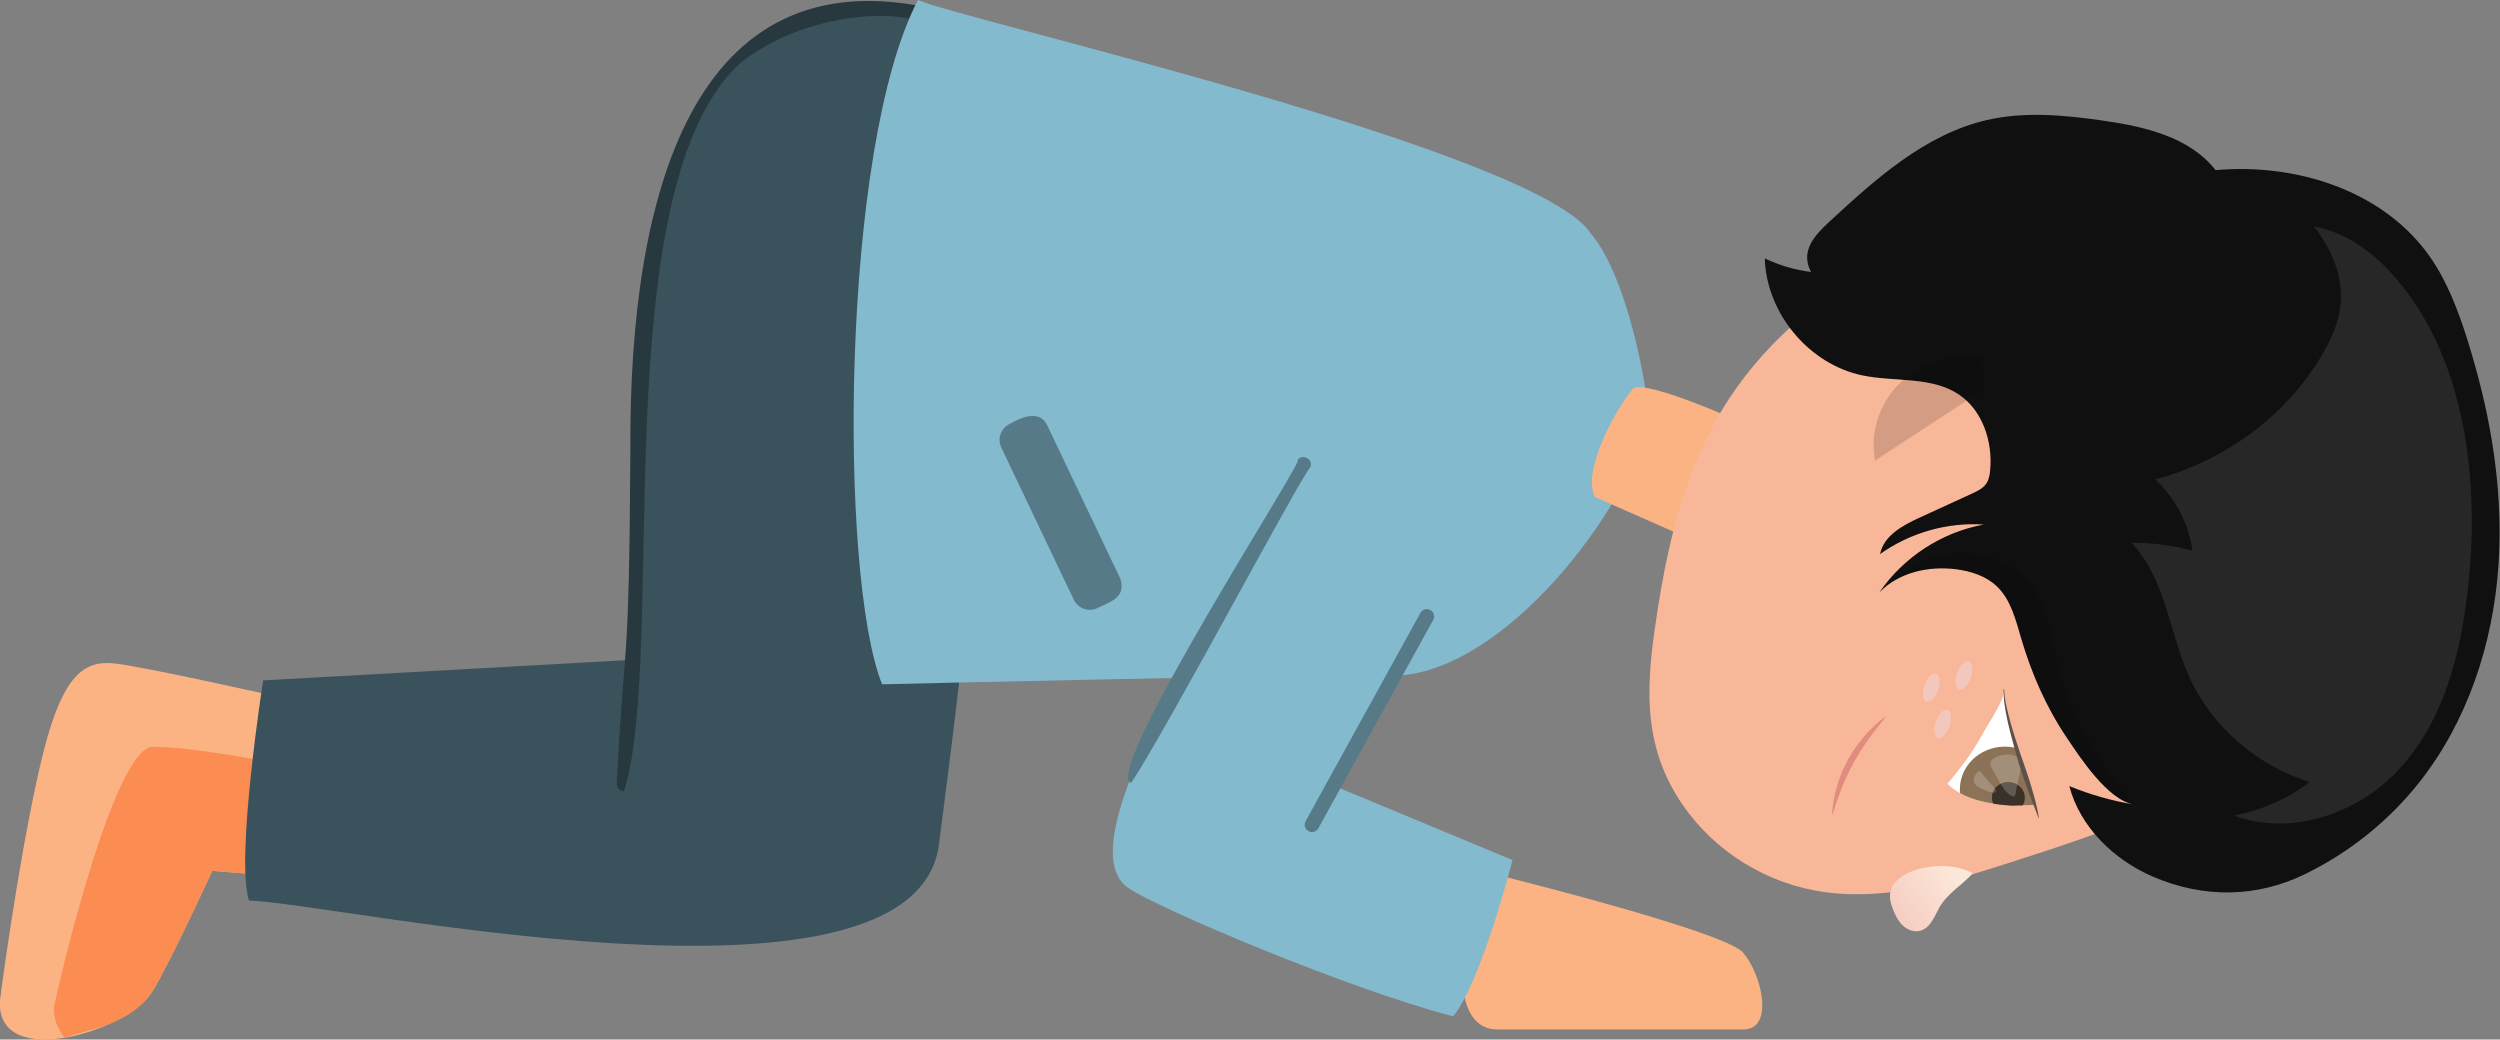 <svg width="651.38" height="270.85" viewBox="0 0 651.38 270.85" xmlns="http://www.w3.org/2000/svg" xmlns:xlink="http://www.w3.org/1999/xlink" xml:space="preserve" overflow="hidden"><rect x="0" y="0" width="651.38" height="270.85" fill="#808080" stroke="none"/><defs></defs><g id="g188573_1_" transform="matrix(1.067 0 0 1.067 -380.459 102.492)"><g id="path180197_1_"><path d="M425.05 74.23C425.05 74.23 391.54 66.64 384.28 65.93 377.01 65.21 371.89 68.99 367.21 87.45 362.53 105.91 357.85 138.04 356.55 148.35 355.67 165.71 388.39 155.57 393.79 146.01 398.25 138.79 408.39 116.6 408.39 116.6L422.51 117.75 425.05 74.23Z" fill="#FBB383"/></g><g id="path185512_1_"><path d="M394.45 86.33C385.14 84.25 371.55 140.96 369.76 149.84 369.56 152.71 370.71 155.24 372.29 157.32 379.66 154.94 388.53 153.97 393.79 145.99 398.25 138.77 408.39 116.58 408.39 116.58L422.51 117.73 423.52 100.37 422.02 89.92C422.02 89.93 402.71 86.26 394.45 86.33L394.45 86.33Z" fill="#FB8D52"/></g><g id="path175977_1_"><path d="M583.66-92.48C499.22-110.97 514.9 19.98 510.87 65.07L420.83 70.09C420.83 70.09 414 113.66 417.38 123.86 437.57 124.27 578.83 155.72 585.79 110.63 589.86 77.57 610.31-61.36 583.66-92.48L583.66-92.48Z" fill="#39525B"/></g><g id="path179629_1_"><path d="M508.95 97.12C507.93 97.12 507.1 96.25 507.17 95.22 509.03 58.54 510.21 70.51 510.5 13.41 510.2-47.82 525.45-107.47 584.79-93.86 585.97-92.79 590.42-88.89 587.85-86.92 587-86.41 585.91-86.69 585.4-87.53 582.12-94.81 554.58-94.2 537.61-80.9 503.61-50.56 519.68 63.03 508.95 97.12Z" fill="#27383E"/></g><g id="path179797_1_"><path d="M596.88-44.01C595.95-44.01 595.17-44.73 595.1-45.67 593.83-63.63 590.11-79.67 585.4-87.53 588.84-101.44 599.21-57.42 598.66-45.92 598.74-44.89 597.91-44 596.88-44.01Z" fill="#27383E"/></g><g id="path179795_1_"><path d="M596.88-44.01C594.57-43.98 594.57-47.61 596.88-47.58 599.19-47.61 599.19-43.97 596.88-44.01Z" fill="#27383E"/></g><g id="path173144_1_"><path d="M713.71 139.36C713.71 139.36 712.1 155.33 722.25 155.33 732.4 155.33 774.72 155.33 782.29 155.33 789.86 155.33 786.86 141.91 782.2 136.55 777.54 131.19 719.83 117 719.83 117L713.71 139.36Z" fill="#FBB383"/></g><g id="path169416_1_"><path d="M580.73-96.05C591.27-91.3 732.88-59.11 745.21-38.79 753.72-28.67 758.62-3.09 759.31 6.68 753.47 29.24 724.13 67.55 697.76 68.94 683.72 68.35 571.97 71.05 571.97 71.05 561.37 44.74 561.84-60.04 580.73-96.05L580.73-96.05Z" fill="#83BACE"/></g><g id="path169418_1_"><path d="M780.07 6.32C780.07 6.32 758.94-3.13 755.5-1.24 751.85 2.51 742.59 18.89 746.06 25.32L773.25 37.32 780.07 6.32Z" fill="#FBB383"/></g><g id="path170326_1_"><path d="M725.91 113.96C725.91 113.96 718.33 143.7 711.42 152.13 685.63 145.41 639.39 125.76 632.12 120.81 612.57 107.67 674.7 23.58 674.89 17.31 736.36 10.85 701.48 61.78 682.81 96.04L725.91 113.96Z" fill="#83BACE"/></g><g id="path172451_1_"><path d="M676.94 107.13C675.63 107.16 674.7 105.63 675.38 104.48 675.38 104.48 703.42 53.61 703.42 53.61 703.9 52.75 704.98 52.43 705.84 52.91 706.7 53.39 707.02 54.47 706.54 55.33L678.5 106.2C678.18 106.8 677.57 107.13 676.94 107.13Z" fill="#567A88"/></g><g id="path172447_1_"><path d="M632.78 95.12C625.26 92.98 676.72 13.64 673.35 16.42 674.46 14.43 677.64 16.2 676.44 18.21 674.29 20.15 641.06 82.86 632.78 95.12Z" fill="#567A88"/></g><g id="path169355-7_1_"><path d="M630.41 47.53C630.53 46.71 630.42 45.84 630.03 45.02L612.33 7.88C610.5 3.87 605.95 5.83 603.13 7.47 600.96 8.5 600.05 11.08 601.08 13.24L618.78 50.38C619.81 52.55 622.39 53.46 624.55 52.43 626.61 51.37 630.28 50.3 630.41 47.53L630.41 47.53Z" fill="#567A88"/></g><g><linearGradient x1="1722.42" y1="178.093" x2="1715.37" y2="205.561" gradientUnits="userSpaceOnUse" id="SVGID_1_" gradientTransform="matrix(-0.386 -0.923 -0.923 0.386 1667.61 1633.3)"><stop offset="0.221" stop-color="#FCE8D9"/><stop offset="1" stop-color="#F4C7BD"/></linearGradient><path d="M820.19 121.56C814.25 122.4 808.27 122.62 802.28 121.81 788.03 119.88 775.3 111.89 767.45 100.46 758.08 86.8 758.45 73.07 760.62 57.75 761.56 51.1 762.66 44.47 764.15 37.92 767.09 24.99 771.55 12.27 778.97 1.04 788.39-13.2 804.09-27.47 821.61-31.87 841.39-36.84 862.68-34.7 882.12-28.83 898.03-24.03 914.24-6.06 921.33 7.84 932.6 29.92 929.8 54.91 915.53 74.84 898.72 98.32 874.47 105.81 847.45 114.55 838.59 117.4 829.45 120.25 820.19 121.56Z" fill="#F9B799"/><g><path d="M835 72.28C834.08 71.99 833.84 70.23 834.48 68.34 835.11 66.45 836.38 65.15 837.3 65.44 838.22 65.73 838.46 67.49 837.82 69.38 837.19 71.27 835.92 72.57 835 72.28Z" fill="#F4C7BD"/><path d="M829.8 84.12C828.88 83.83 828.64 82.07 829.28 80.18 829.91 78.29 831.18 76.99 832.1 77.28 833.02 77.57 833.26 79.33 832.62 81.22 831.98 83.11 830.72 84.41 829.8 84.12Z" fill="#F4C7BD"/><path d="M827.01 75.31C826.09 75.02 825.85 73.26 826.49 71.37 827.12 69.48 828.39 68.18 829.31 68.47 830.23 68.76 830.47 70.52 829.83 72.41 829.19 74.3 827.93 75.6 827.01 75.31Z" fill="#F4C7BD"/></g><g><path d="M803.92 102.76C804.23 98.11 805.61 93.53 807.83 89.43 810.1 85.35 813.21 81.74 816.92 78.91L817.02 79.04C815.53 80.9 814.1 82.68 812.79 84.52 812.47 84.99 812.17 85.46 811.83 85.91L810.92 87.32 810.04 88.74 809.22 90.2 808.43 91.67C808.18 92.17 807.96 92.68 807.7 93.18L807 94.71C806.8 95.23 806.58 95.75 806.35 96.26 805.51 98.35 804.8 100.51 804.08 102.78L803.92 102.76Z" fill="#E08D80"/></g><path d="M830.08 125.66C828.85 127.91 827.81 130.83 825.17 131.3 823.77 131.55 822.3 130.94 821.26 129.99 820.23 129.04 819.57 127.79 819.03 126.53 818.37 124.99 817.85 123.31 818.2 121.69 818.76 119.12 821.34 117.41 823.94 116.52 828.33 115.01 834.18 114.9 838.3 117.19 835.68 120.13 832.01 122.13 830.08 125.66Z" fill="url(#SVGID_1_)"/><g><path d="M845.91 72.19C846.45 74.36 841.92 80.9 840.85 82.91 839.58 85.27 838.14 87.55 836.56 89.74 836.25 90.17 832.2 95.44 832.05 95.3 834.64 97.82 837.94 99.1 841.49 99.85 843.56 100.29 845.66 100.56 847.77 100.66 848.27 100.68 853.77 100.54 853.75 100.46 852.51 95.82 850.77 92.5 849.37 87.9 848.07 83.64 845.85 76.6 845.91 72.19Z" fill="#FFFFFF"/><g><defs><path d="M845.91 72.19C846.45 74.36 841.92 80.9 840.85 82.91 839.58 85.27 838.14 87.55 836.56 89.74 836.25 90.17 832.2 95.44 832.05 95.3 834.64 97.82 837.94 99.1 841.49 99.85 843.56 100.29 845.66 100.56 847.77 100.66 848.27 100.68 853.77 100.54 853.75 100.46 852.51 95.82 850.77 92.5 849.37 87.9 848.07 83.64 845.85 76.6 845.91 72.19Z" id="SVGID_2_"/></defs><clipPath id="SVGID_3_"><use width="100%" height="100%" xlink:href="#SVGID_2_" overflow="visible"></use></clipPath><g clip-path="url(#SVGID_3_)"><path d="M838.72 104.48C843.23 108.5 850.29 108.33 854.48 104.1 858.67 99.87 858.41 93.19 853.89 89.17 849.37 85.15 842.32 85.32 838.13 89.55 833.94 93.78 834.2 100.47 838.72 104.48Z" fill="#8C7257"/><path d="M844.26 101.47C845.89 102.92 848.43 102.86 849.94 101.33 851.45 99.81 851.35 97.4 849.73 95.95 848.1 94.5 845.56 94.56 844.05 96.09 842.53 97.61 842.63 100.02 844.26 101.47Z" fill="#3A3129"/><path d="M849.8 92.73C849.97 91.98 850.13 91.21 850.06 90.44 849.96 89.31 849.46 88.78 848.35 88.45 848.04 88.36 847.73 88.27 847.41 88.22 846.05 88.01 843.77 88.58 842.87 89.61 842.34 90.21 842.71 91.12 843.11 91.82 844.07 93.47 845.79 97.24 847.58 98.18 848.93 98.88 848.67 97.93 848.96 96.56 849.24 95.27 849.52 94 849.8 92.73Z" fill="#FFFFFF" opacity="0.2"/><path d="M840.16 92.36C840.11 92.29 840.05 92.23 839.96 92.2 839.8 92.15 839.64 92.28 839.53 92.4 839.16 92.8 838.84 93.25 838.67 93.76 838.51 94.27 838.52 94.85 838.8 95.32 839.06 95.76 839.52 96.06 839.98 96.31 840.5 96.6 844.4 98.44 843.87 96.9 843.62 96.16 842.54 95.27 842.03 94.64 841.41 93.88 840.79 93.12 840.16 92.36Z" fill="#FFFFFF" opacity="0.2"/></g></g><g><path d="M854.37 103.71C853.39 101.15 852.41 98.62 851.47 96.06 850.53 93.5 849.68 90.91 848.94 88.26 848.22 85.63 847.47 83 846.86 80.32 846.28 77.65 845.77 74.93 845.84 72.18L845.96 72.18C846.06 74.9 846.75 77.55 847.46 80.17 848.19 82.79 849.04 85.37 849.91 87.96 850.79 90.53 851.72 93.09 852.5 95.71 853.28 98.32 854.02 100.97 854.47 103.68L854.37 103.71Z" fill="#5E5149"/></g></g><path d="M962.72-0.01C966.03 13.84 967.66 28.1 966.65 42.32 965.31 61.21 959.12 80.05 947.37 94.94 939.97 104.32 930.32 112.11 919.3 117.46 907.62 123.13 894.69 123.35 882.3 118.02 872.56 113.83 864.43 105.72 861.88 95.9 866.94 97.98 872.26 99.49 877.68 100.4 871.23 99.33 864.43 88.79 861.2 83.99 856.2 76.55 852.61 68.3 850.13 59.84 848.79 55.28 847.6 50.36 844.17 47.11 841.54 44.61 837.91 43.43 834.32 42.96 827.59 42.08 820.19 43.68 815.47 48.64 821.35 40 830.77 33.88 840.99 32.04 832.09 31.44 822.99 34.03 815.67 39.24 816.53 34.76 821.19 32.23 825.32 30.34 829.59 28.38 833.87 26.42 838.14 24.46 839.43 23.87 840.78 23.22 841.59 22.05 842.26 21.07 842.46 19.86 842.56 18.68 843.18 11.69 840.66 4.12 834.88 0.26 828.2-4.19 819.35-2.76 811.48-4.36 798.36-7.03 787.94-19.46 787.51-32.95 791.07-31.26 794.89-30.14 798.81-29.64 796.17-34.62 799.48-38.4 803.17-41.81 814.56-52.34 826.69-63.28 841.73-66.74 850.95-68.86 860.55-67.97 869.88-66.64 880.13-65.18 891.21-62.67 897.59-54.51 917.3-56.28 938.68-49.51 949.98-33.29 954.13-27.33 956.75-20.42 958.97-13.48 960.36-9.05 961.63-4.55 962.72-0.01Z" fill="#111010"/><path d="M815.47 48.64C820.2 43.68 827.6 42.07 834.32 42.96 837.92 43.43 841.54 44.61 844.17 47.11 847.6 50.37 848.79 55.28 850.13 59.84 852.61 68.3 856.2 76.56 861.2 83.99 864.43 88.79 871.24 99.33 877.68 100.4 868.71 90.15 861.72 77.65 858.72 64.68 857.2 58.13 856.35 51.06 851.85 45.85 847.51 40.82 840.24 38.49 833.46 39.14 826.69 39.8 820.24 44.07 815.47 48.64Z" opacity="0.15"/><path d="M814.46 16.39C813.18 9.75 815.4 2.62 820.25-2.25 825.11-7.12 832.49-9.62 839.56-8.79 839.83-8.76 840.11-8.72 840.31-8.55 840.59-8.32 840.63-7.93 840.65-7.59 840.79-5.4 840.93-3.21 841.07-1.02L814.46 16.39Z" opacity="0.15"/><path d="M958.04 56.04C955.76 69.5 951.11 83.08 941.28 92.97 931.45 102.85 915.54 108.17 902.09 103.09 908.84 101.82 915.24 98.99 920.58 94.92 907.75 90.89 896.86 81.5 891.41 69.77 886.28 58.72 885.57 45.52 877.09 36.49 882.1 36.44 887.12 37.1 891.94 38.43 891.07 31.91 887.83 25.67 882.89 21.01 900.01 16.47 914.98 5.3 923.6-9.39 925.79-13.12 927.61-17.14 928.09-21.4 928.86-28.27 926.04-35.23 921.6-40.76 928.71-39.45 934.97-35.24 939.81-30.1 960.79-7.85 962.75 28.24 958.04 56.04Z" fill="#FFFFFF" opacity="0.1"/></g></g></svg>